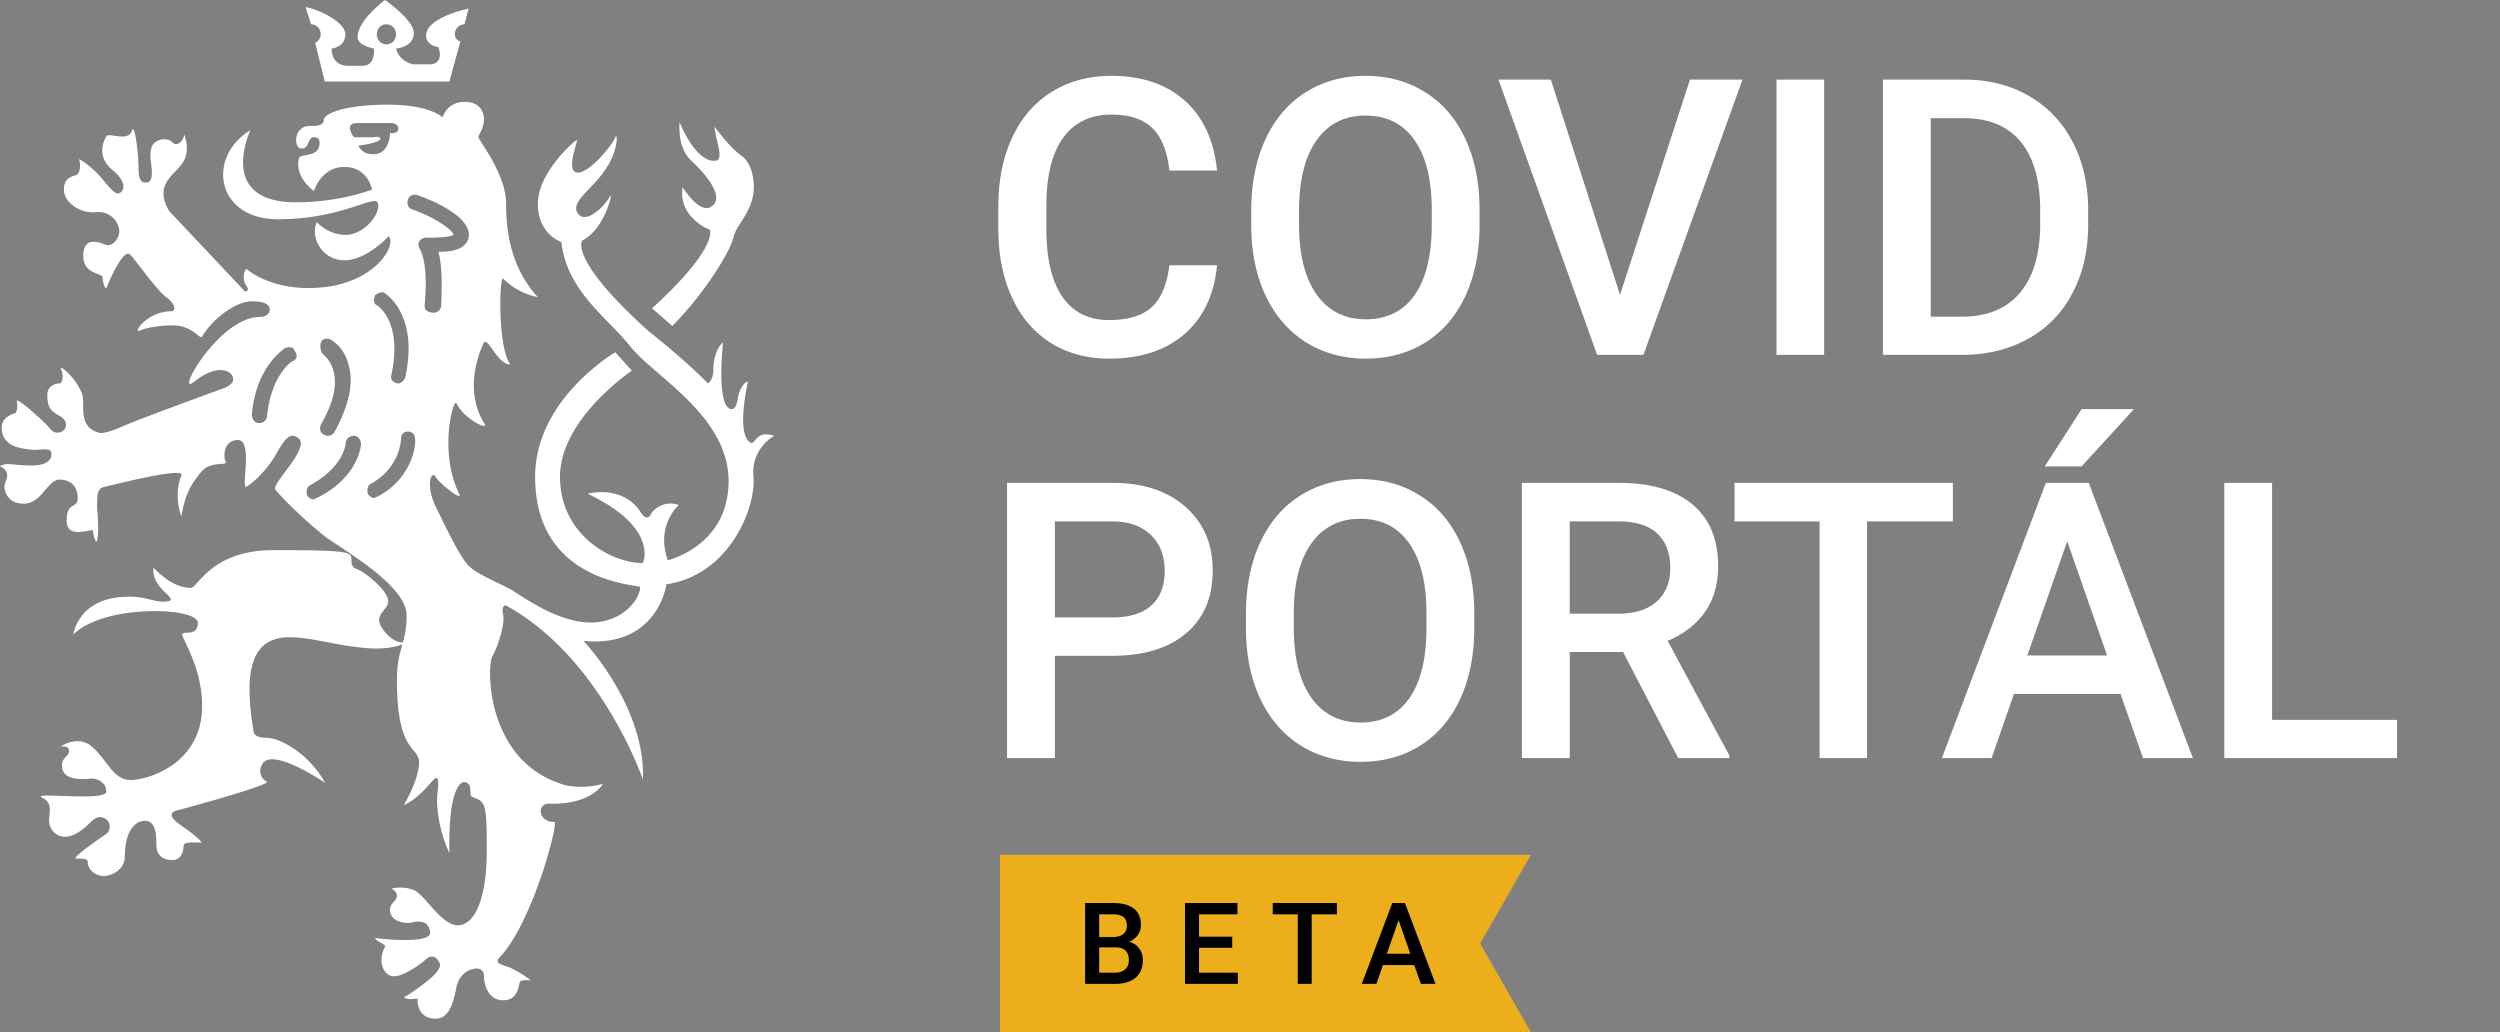 <svg width="155" height="64" fill="none" xmlns="http://www.w3.org/2000/svg"><rect width="100%" height="100%" fill="#808080" stroke="none"/><path d="M25.22 39.79c-.266.09-.887.09-1.508-.813-.62-.902.355-1.082.355-1.714 0-.631-1.42-1.804-1.952-1.985-.532-.18-.177-.722-.443-.902-.266-.18-.799-.27-4.702-.27s-4.701 2.345-5.145 2.345c-1.242 0-2.306-1.263-2.306-1.263-.178 1.263 1.508 1.895.975 2.075-.798.18-1.242-.27-2.483-.27-3.194 0-3.46 2.345-3.46 2.345 1.863-1.894 7.718-1.714 7.718-.721 0 .902-.976.45-.976.721 0 .271 1.242 2.075 1.242 4.421 0 3.61-3.371 4.602-4.436 4.602-1.064 0-1.42-1.173-2.306-1.985-.887-.902-2.04-.09-2.04-.09s.532-.09.532.27c0 .361-.444.361-.444.903 0 1.082 1.597.812 1.863.812s.887.18.887.812c0 .631-4.701 0-3.992.36.71.361.444.903.444 1.444 0 .542.443.993.976.993.532 0 1.064-.361 1.596-.903.533-.54.887-.27 1.065-.09.177.18.177.632-.089.812-.532.361-2.218 1.534-1.863 1.534s.71 0 .71.18c0 .632.621.903.976.903s1.33-.27 1.33-1.263c0-1.354.533-2.166 1.242-2.166.71 0 .71.993.71 1.534s.355.902.976.902c.62 0 .71-.631.71-.902 0-.27.887-.18 1.064-.18.178 0-.444-.542-1.242-1.083-.798-.541-.62-.812-.266-.902.355-.09 6.032-1.624 5.589-1.805-.355-.18-.533-.632-.266-1.083.62-1.082 3.903 1.173 3.903 1.173-1.065-1.894-2.839-2.797-3.637-2.797-.799 0-.799-.36-.799-.36-.798-4.602.355-5.685 1.863-5.865 1.508-.09 2.928.45 4.79.631 2.13.271 3.105-.45 2.84-.36zM45.474 14.719c.09-.55.812-1.282 1.082-2.106.361-.915.18-2.38-.541-2.929-.722-.457-1.714-1.83-1.714-1.83 0 .64.631 2.013.09 2.105-1.263.183-2.256-2.38-2.256-2.38s-.18 1.556.722 2.38c.993.915 2.075 2.288 1.263 2.837-.721.55-1.804-1.19-1.804-1.19-.27 1.923 1.714 2.655 1.714 2.655.18 1.556-3.609 4.851-3.609 4.851l1.263 1.099c2.075-2.106 3.61-4.669 3.79-5.492z" fill="#fff"/><path fill-rule="evenodd" clip-rule="evenodd" d="M46.816 27.292c.164-.208.4-.504 1.184-.275 0 0-1.456.79-1.285 2.544.171 1.755-1.371 6.053-5.398 6.667 0 0-.514 3.947-5.14 3.509 0 0 3.855 4.035 3.684 8.596 0 0-2.57-7.544-8.482-10.79 0 0-.343-.087-.172.615.086.614-.342 1.93-.685 2.544-.343.614-.428 6.579 4.54 7.982 1.2.263 2.314-.087 2.314-.087s-.685 1.315-3.341 1.228c-.771 0-.686 1.14.343 1.14.257 0-1.286 6.052-3.342 8.333-.419.358-.041.482.206.563.056.019.105.035.137.051.171 0 1.114.527 1.542.877 0 0-.6-.087-.685.088a.894.894 0 00-.045.165c-.073.331-.214.975-.984.975-.942 0-1.199-.964-1.199-1.49 0-.527-.514-.527-.685-.44-.172 0-.857.264-1.029 1.141-.17.877-.428 1.93-1.285 1.93-.856 0-1.113-.614-1.113-1.14 0-.124-.075-.112-.208-.092-.15.022-.376.056-.65-.084 0 0 2.485-1.491 2.228-2.105-.257-.614-.685-.439-.856-.263-.172.175-1.2.965-1.885 1.052-.771.088-1.114-.965-.686-1.754.097-.148-.024-.213-.194-.304-.132-.07-.293-.157-.405-.31 0 0 3.512.438 3.427-.351-.086-.79-.771-.702-1.114-.614-.343.088-1.37 0-1.37-.79 0-.231.118-.365.231-.491.1-.113.196-.22.196-.386 0-.263-.342-.438-.342-.438s.685-.176 1.37.087c.274.105.602.475.962.882.544.614 1.162 1.311 1.78 1.311 1.028 0 1.8-1.579 1.8-4.649 0-2.952-.08-2.984-.848-3.294l-.001-.001-.003-.001-.061-.025-.03-.012c-.066-.068-.068-.188-.071-.32-.004-.21-.009-.45-.272-.557-.428-.176-1.113.702-1.028 4.386 0 0-.685-1.316-.771-3.158 0-.263.024-.513.045-.733.035-.367.062-.649-.045-.758-.069-.07-.22.099-.455.362-.35.391-.883.99-1.601 1.304 0 0 .942-1.579.942-2.631 0-.342-.144-.517-.34-.754-.405-.493-1.03-1.253-1.03-4.334 0-1.044.16-1.618.315-2.172.145-.517.284-1.017.284-1.863 0-1.54-2.637-3.28-4.326-4.396-.236-.156-.454-.3-.643-.429-1.456-1.14-2.913-2.631-3.17-2.982-.104-.141.223-.58.606-1.096.568-.764 1.26-1.695.85-2.062-.558-.5-.946.165-1.349.855-.091.157-.183.315-.278.46-.514.79-1.285 1.492-1.628 1.667-.128.066-.101-.318-.066-.826.06-.857.144-2.068-.448-2.068-.857 0-.943.965-.771 1.316.07.144-.077.155-.316.172-.342.025-.873.064-1.227.53l-.017.02c-.425.522-.928 1.14-1.182 2.698 0 0-.514-1.228 0-2.543.171-.351-1.542-.088-4.712.701-.514.088-.514.439-.514 1.316.085 1.053.085 1.58 0 2.018-.086.263-.257-.439-.257-.614 0-.048-.123-.024-.3.012-.47.094-1.328.265-1.328-.626 0-.7.222-.83.414-.942.144-.085.271-.16.271-.462 0-.702-.428-1.14-1.114-1.14-.35 0-.612.307-.897.643-.344.404-.722.848-1.33.848-1.028 0-1.2-.79-1.2-1.053 0-.131.043-.24.086-.35.043-.11.086-.22.086-.351 0-.264-.257-.527-.429-.527-.085 0 .086-.175.514-.175.073 0 .196.012.351.028.766.077 2.305.233 2.305-.642 0-.334-.297-.312-.703-.283-.128.01-.267.02-.41.02a7.709 7.709 0 00-.216-.027C1.2 27.792.107 27.666.107 26.49c0-.701.857-.877.857-.877s.171-.263.086-.702c-.172-.438 1.713 1.228 2.056 1.667.342.438.77.175.857.088.085-.088.342-.527-.258-.878-.685-.35-.77-.701-.77-1.315s.6-.702.77-.702c.172 0 .258-.526.086-.877-.171-.351.857.438 1.285 1.491.076.18.077.438.079.72.003.674.008 1.489 1.035 1.736 0 0 .257.088 1.285-.35.943-.44 6.255-2.37 6.255-2.37s.942-.262.685-.789c-.257-.526-1.2-.614-2.399.351-1.2.965 1.542-4.035 4.112-4.035.429 0 .6-.263.6-.439 0-.175-.085-.526-1.114-.526-1.028 0-2.484 1.14-3.084 2.193-.062.064-.159-.012-.315-.134-.271-.213-.722-.568-1.484-.568-1.2 0-1.97.264-2.142.351-.257 0 .6-1.228 2.056-1.228.257 0 .257-.438-.342-.877-.394-.288-1.082-1.18-1.606-1.858-.275-.356-.504-.653-.622-.773-.343-.351-1.028.964-1.457 2.017-.085.263-.257-.35-.257-.614 0-.085-.126-.134-.296-.2-.356-.136-.903-.345-.903-1.116 0-1.228.942-.877 1.37-.702.43.176.943-.438.858-.965a1.302 1.302 0 00-1.457-1.052c-.857.088-1.97-.526-1.97-1.404 0-.642.367-.767.631-.857.097-.033.18-.06.225-.107.172-.176.172-.702.086-.878-.086-.175.942.527 1.542 1.316.6.702.771.877 1.028.702.257-.176.343-.702-.514-1.404-.857-.701-.685-1.579-.343-2.105.062-.063.243-.036.462-.003.396.058.915.135 1.08-.26.172-.702.429 1.316.429 2.28 0 .702.171.878.428.878s.514-.088.343-1.228c-.155-1.114.253-1.29.458-1.378l.056-.026c.257-.087.6-.087.857.176s.685-.176.685-.527c0 0 .429.965-.085 1.755-.121.186-.285.357-.453.532-.543.569-1.124 1.176-.404 2.45l4.712 5s.343 0 .086-.35c-.257-.352-.172-.878 0-1.053 0 0 1.628 1.49 4.798 1.14 3.255-.35 4.54-2.632 4.026-3.158 0 0-1.37 1.491-2.741 1.491s-2.142-1.403-1.714-2.368c0 0 .686.79 1.8.79 1.113 0 2.227-1.316 1.97-2.018-.1-.172-.476-.048-1.127.166-1.013.333-2.694.886-5.042.886-3.855 0-4.455-3.86-1.713-5.526 0 0-2.142 4.474 2.827 4.474 2.742 0 4.712-.79 4.712-.79s-.257-1.403-1.713-1.403c-1.457 0-1.885 1.491-1.885 1.491s-1.2-.79-.943-2.017c.032-.13.217-.164.437-.204.374-.068.849-.154.849-.761 0-.351-.257-.351-.343-.351-.205 0-.272.16-.343.327-.078.183-.16.375-.428.375-.514 0-.514-1.404.514-1.404 0 0 .857.088.857-.35 0-.44 1.37-.966 4.026-.966 2.57 0 3.342.79 3.342.79s.257-.965 1.37-.965c1.114 0 1.2.877 1.2 1.052 0 .4-.145.689-.247.89-.054.107-.096.19-.096.25 0 .042.096.19.241.418.472.737 1.473 2.298 1.473 3.706 0 1.842.342 4.035 1.97 5.79 0 0-1.2-.176-2.141-1.141-.257-.176-.343 3.947.342 5.175.257.263-.257.176-.685-.35-.124-.153-.234-.306-.332-.442-.239-.331-.403-.56-.525-.436l-.004.009c-.117.238-1.348 2.742.004 4.991.428.526-1.2-.175-1.713-1.228-.172-.35-1.114 2.983.17 5.614.258.526-1.199-.614-1.456-1.053-.257-.438-.685.527.086 2.018.771 1.579 1.457 2.982 1.97 3.509.35.358 1.176.757 1.857 1.085.32.155.608.294.8.406.086.05.206.128.354.224.883.572 2.769 1.794 4.53 1.794 2.055 0 3.083-1.492 3.083-2.194 0-.024-.126-.045-.345-.081-1.345-.224-6.166-1.024-6.166-6.76 0-4.825 4.97-7.72 4.97-7.72l1.027 1.14s-4.455 2.983-4.455 6.58c0 3.596 3.17 5.35 5.14 5.35 0 0 1.029-2.193-3.426-4.298 0 0 2.227-.614 3.341 1.228.343.439.514.175.6 0 .086-.175.77-.877 1.713-.526 0 0-1.456 1.228-.685 3.42 0 0 3.77-.876 3.77-4.911 0-2.923-2.427-5.017-4.319-6.65-.72-.621-1.363-1.176-1.764-1.684-.384-.485-.838-.951-1.307-1.432-1.31-1.345-2.725-2.797-2.977-5.059 0 0-1.457-.439-1.457-2.368 0-1.93 2.228-3.86 2.4-3.948.05-.025.004.137-.064.38-.163.585-.457 1.638.149 1.638.771 0 2.228-1.842 2.313-2.193.172-.351.172.965-.685 2.105-.264.39-.597.739-.902 1.057-.586.613-1.064 1.113-.726 1.575.514.701 1.713-.527 1.97-1.053.258-.526-.257 2.018-1.713 2.72 0 0-.857 1.14 4.112 5.613 2.314 1.842 3.342 2.895 3.685 3.246 0 0 .342-.175.342-.877s.257-1.404.6-1.667c0 0-.428 3.772.428 4.123.343.088.429-.263.514-.79.086-.438.429-.965.6-.877 0 0-.77 3.246.172 3.772.118.03.185-.055.272-.164zm-30.26-1.503c.258-2.543 1.543-3.42 1.629-3.42.257-.088.257-.44.085-.615-.085-.263-.342-.263-.6-.175a.703.703 0 01-.052.042c-.306.233-1.768 1.345-2.003 4.08 0 .264.17.527.428.527h.085c.172 0 .429-.175.429-.439zm6.598-16.228c-.6 0-.771-.263-.943-.526 0 0 1.371-.175 1.371-.438 0-.176-.428-.088-.428-.088h-1.2s-.257-.263-.257-.614c0 0 0-.263.429-.263h2.142s.428 0 .428.35c0 .351-.514.264-.514.264s0 1.315-1.028 1.315zm.685 8.597c-.171-.088-.428 0-.6.175-.085.264-.085.527.172.614.005.006.016.014.03.027.226.188 1.47 1.225.827 4.272-.086.263.085.438.342.526h.086c.171 0 .343-.175.428-.35.8-3.687-.94-5.002-1.243-5.231a.52.52 0 01-.042-.033zm-3.94 3.07c.085-.263.428-.263.6-.175 0 0 .856.438 1.113 1.579.343 1.14 0 2.543-.857 4.122a.47.47 0 01-.428.264c-.086 0-.172 0-.257-.088-.257-.088-.257-.439-.172-.614.771-1.316 1.029-2.456.771-3.333-.17-.702-.685-1.053-.685-1.053-.086-.176-.171-.439-.086-.702zm-.43 9.737s.086-.088.172-.088c2.656-1.316 2.742-3.333 2.742-3.333 0-.263-.172-.526-.429-.526s-.514.175-.514.438c0 0-.085 1.491-2.227 2.632-.172.087-.257.35-.172.614a.47.47 0 00.429.263zm3.942-.175c-.086 0-.171.087-.171.087a.47.47 0 01-.429-.263c-.085-.263 0-.526.172-.614 1.799-.965 1.884-2.72 1.884-2.807 0-.263.172-.439.429-.439s.428.176.428.439c.086.088 0 2.368-2.313 3.596zm2.656-15.264s.514.79.257 3.421c0 .264.171.439.6.439.171 0 .428-.175.428-.439.086-1.754 0-2.719-.171-3.333.685 0 1.285-.088 1.628-.439a.806.806 0 00.257-.614c0-1.228-2.4-2.193-3.17-2.456-.258-.087-.515 0-.6.263-.086.264 0 .527.257.614 1.285.44 2.485 1.229 2.57 1.58-.171.087-.514.175-1.542.175h-.171a.47.47 0 00-.429.263c-.085.175 0 .35.086.526zM19.881 2.127c0-.354-.254-.62-.594-.62l-.34-1.064c.68.089 2.463.887 2.463 1.684 0 .798-.85.887-.85.887 0 1.064.935 1.064.935 1.064h1.019c.764 0 .68-1.064.68-1.064s-1.02-.177-1.02-.71C22.174 1.242 23.873 0 23.873 0s1.783 1.241 1.783 2.039c0 .886-1.104.975-1.104.975.255.886 1.104.975 1.104.975h.934c1.019 0 .594-1.064.594-1.064s-.764-.088-.764-.709c0-1.152 2.633-1.684 2.633-1.684l-.255.975c-.34 0-.595.266-.595.62 0 .178.085.355.34.444l-.68 2.482h-7.727l-.594-2.394a.599.599 0 00.34-.532zm4.671 0c0-.354-.255-.62-.594-.62-.34 0-.595.266-.595.62 0 .355.255.62.595.62.34 0 .594-.265.594-.62z" fill="#fff"/><g clip-path="url(#clip0)"><path d="M75.456 16.445c-.172 1.82-.843 3.242-2.015 4.266-1.172 1.016-2.73 1.523-4.676 1.523-1.36 0-2.559-.32-3.598-.96-1.03-.649-1.828-1.567-2.39-2.755-.563-1.187-.856-2.566-.88-4.136v-1.594c0-1.61.286-3.027.856-4.254.57-1.226 1.387-2.172 2.45-2.836 1.07-.664 2.304-.996 3.703-.996 1.882 0 3.398.512 4.546 1.535 1.149 1.024 1.817 2.469 2.004 4.336h-2.953c-.14-1.226-.5-2.11-1.078-2.648-.57-.547-1.41-.82-2.52-.82-1.288 0-2.28.472-2.976 1.417-.687.938-1.039 2.317-1.055 4.137v1.512c0 1.844.329 3.25.985 4.219.664.968 1.633 1.453 2.906 1.453 1.164 0 2.04-.262 2.625-.785.586-.524.957-1.395 1.113-2.614h2.953zm16.278-2.53c0 1.67-.29 3.14-.867 4.405-.579 1.258-1.407 2.227-2.485 2.907-1.07.671-2.305 1.007-3.703 1.007-1.383 0-2.617-.336-3.703-1.007-1.078-.68-1.914-1.645-2.508-2.895-.586-1.25-.883-2.691-.89-4.324v-.961c0-1.664.293-3.133.878-4.406.594-1.274 1.426-2.246 2.496-2.918 1.079-.68 2.313-1.02 3.704-1.02 1.39 0 2.62.336 3.691 1.008 1.078.664 1.91 1.625 2.496 2.883.586 1.25.883 2.707.89 4.37v.95zm-2.965-.892c0-1.89-.36-3.34-1.078-4.347-.711-1.008-1.723-1.512-3.035-1.512-1.282 0-2.285.504-3.012 1.512-.719 1-1.086 2.418-1.102 4.254v.984c0 1.875.364 3.324 1.09 4.348.735 1.023 1.75 1.535 3.047 1.535 1.313 0 2.32-.5 3.023-1.5.712-1 1.067-2.461 1.067-4.383v-.89zm11.672 5.262l4.336-13.348h3.258L101.894 22h-2.871L92.906 4.937h3.246l4.289 13.348zM113.097 22h-2.953V4.937h2.953V22zm3.645 0V4.937h5.039c1.507 0 2.843.336 4.007 1.008 1.172.672 2.079 1.625 2.719 2.86.641 1.234.961 2.648.961 4.242v.855c0 1.618-.324 3.04-.973 4.266a6.74 6.74 0 01-2.753 2.836c-1.188.664-2.551.996-4.09.996h-4.91zm2.964-14.672v12.305h1.934c1.555 0 2.746-.485 3.574-1.453.836-.977 1.262-2.375 1.278-4.196v-.949c0-1.851-.403-3.265-1.207-4.242-.805-.977-1.973-1.465-3.504-1.465h-2.075zM65.402 40.66V47h-2.965V29.937h6.527c1.907 0 3.418.497 4.535 1.489 1.125.992 1.688 2.305 1.688 3.937 0 1.672-.55 2.973-1.653 3.903-1.093.93-2.628 1.394-4.605 1.394h-3.527zm0-2.379h3.562c1.055 0 1.86-.246 2.414-.738.555-.5.832-1.219.832-2.156 0-.922-.28-1.657-.843-2.203-.563-.555-1.336-.84-2.32-.856h-3.645v5.953zm26.004.633c0 1.672-.29 3.14-.868 4.406-.578 1.258-1.406 2.227-2.484 2.907-1.07.671-2.305 1.007-3.703 1.007-1.383 0-2.617-.336-3.703-1.007-1.078-.68-1.914-1.645-2.508-2.895-.586-1.25-.883-2.691-.89-4.324v-.961c0-1.664.292-3.133.878-4.406.594-1.274 1.426-2.246 2.496-2.918 1.079-.68 2.313-1.02 3.704-1.02 1.39 0 2.62.336 3.69 1.008 1.079.664 1.911 1.625 2.497 2.883.586 1.25.883 2.707.89 4.37v.95zm-2.965-.89c0-1.891-.36-3.34-1.078-4.348-.711-1.008-1.723-1.512-3.035-1.512-1.282 0-2.286.504-3.012 1.512-.719 1-1.086 2.418-1.102 4.254v.984c0 1.875.364 3.324 1.09 4.348.734 1.023 1.75 1.535 3.047 1.535 1.313 0 2.32-.5 3.023-1.5.711-1 1.067-2.461 1.067-4.383v-.89zm12.187 2.402h-3.304V47h-2.965V29.937h6c1.969 0 3.488.442 4.558 1.325 1.071.883 1.606 2.16 1.606 3.832 0 1.14-.278 2.097-.832 2.87-.547.767-1.313 1.356-2.297 1.77l3.832 7.114V47h-3.176l-3.422-6.574zm-3.304-2.38h3.046c1 0 1.782-.25 2.344-.75.563-.507.844-1.198.844-2.073 0-.914-.262-1.621-.785-2.121-.516-.5-1.289-.758-2.32-.774h-3.13v5.719zm23.754-5.718h-5.321V47h-2.941V32.328h-5.274v-2.39h13.536v2.39zm10.394 10.7h-6.609L123.48 47h-3.082l6.445-17.063h2.66L135.96 47h-3.093l-1.395-3.973zm-5.777-2.391h4.945l-2.473-7.078-2.472 7.078zm3.363-15.27h3.246l-3.246 3.551h-2.285l2.285-3.55zm11.812 19.266h7.747V47h-10.711V29.937h2.964v14.696z" fill="#fff"/></g><path d="M62 53h32.917l-3.146 5.5 3.146 5.5H62V53z" fill="#ECAE1A"/><path d="M67.279 61v-5.013h1.718c.567 0 .998.114 1.294.34.296.228.444.567.444 1.017 0 .23-.062.436-.186.62a1.197 1.197 0 01-.544.426c.271.074.48.212.627.417.15.202.224.445.224.73 0 .47-.152.832-.455 1.084-.3.253-.732.379-1.294.379h-1.828zm.87-2.262v1.566h.968c.273 0 .487-.067.64-.203.154-.135.231-.323.231-.564 0-.521-.266-.788-.799-.8h-1.04zm0-.64h.855c.27 0 .482-.061.633-.183.154-.124.23-.298.23-.523 0-.248-.07-.427-.213-.537-.14-.11-.359-.166-.657-.166h-.847v1.408zm8.25.664h-2.06v1.542h2.407V61H73.47v-5.013h3.253v.702H74.34v1.384h2.059v.689zm6.49-2.073h-1.564V61h-.864v-4.31h-1.55v-.703h3.977v.702zm4.795 3.144h-1.942L85.336 61h-.906l1.894-5.013h.781L89.002 61h-.908l-.41-1.167zm-1.698-.703h1.453l-.726-2.08-.727 2.08z" fill="#000"/><defs><clipPath id="clip0"><path fill="#fff" transform="translate(61 1)" d="M0 0h94v50H0z"/></clipPath></defs></svg>